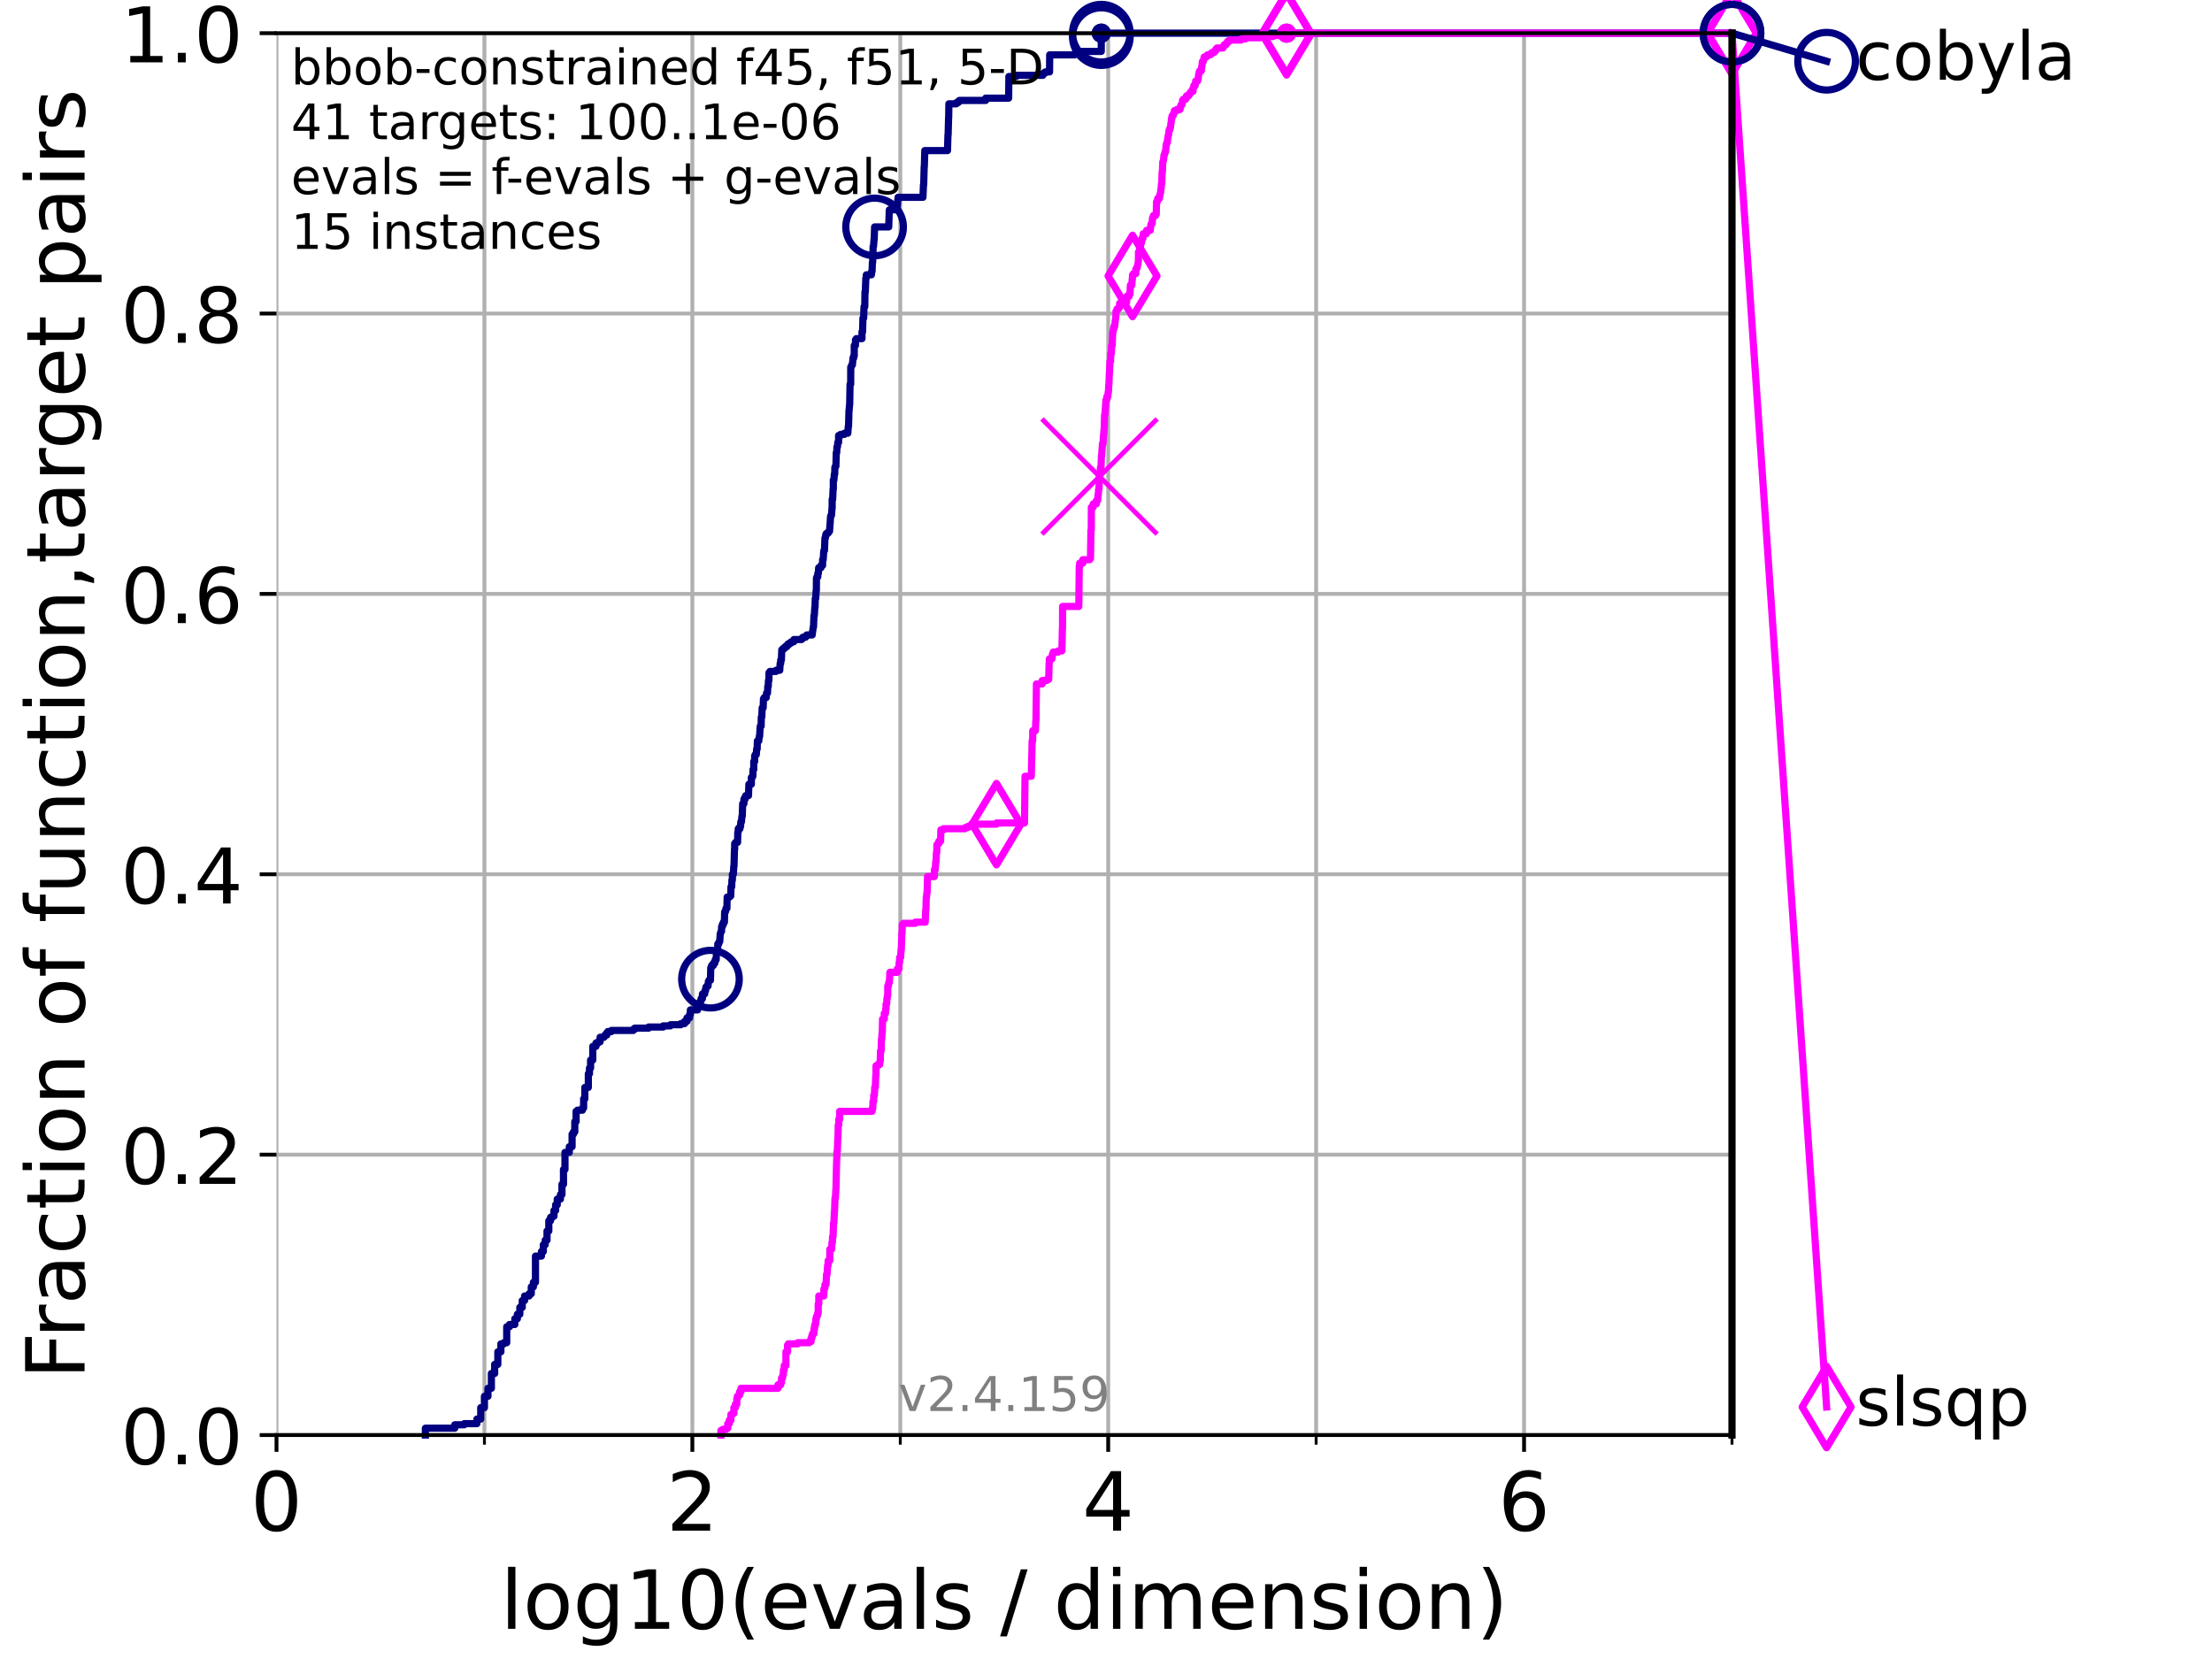 <?xml version="1.0" encoding="utf-8" standalone="no"?>
<!DOCTYPE svg PUBLIC "-//W3C//DTD SVG 1.1//EN"
  "http://www.w3.org/Graphics/SVG/1.1/DTD/svg11.dtd">
<!-- Created with matplotlib (https://matplotlib.org/) -->
<svg height="345.6pt" version="1.1" viewBox="0 0 460.8 345.6" width="460.8pt" xmlns="http://www.w3.org/2000/svg" xmlns:xlink="http://www.w3.org/1999/xlink">
 <defs>
  <style type="text/css">*{stroke-linecap:butt;stroke-linejoin:round;}</style>
 </defs>
 <g id="figure_1">
  <g id="patch_1">
   <path d="M 0 345.6 
L 460.8 345.6 
L 460.8 0 
L 0 0 
z
" style="fill:#ffffff;"/>
  </g>
  <g id="axes_1">
   <g id="patch_2">
    <path d="M 57.6 298.944 
L 360.806 298.944 
L 360.806 6.912 
L 57.6 6.912 
z
" style="fill:#ffffff;"/>
   </g>
   <g id="matplotlib.axis_1">
    <g id="xtick_1">
     <g id="line2d_1">
      <path clip-path="url(#p3b53dca5d8)" d="M 57.6 298.944 
L 57.6 6.912 
" style="fill:none;stroke:#b0b0b0;stroke-linecap:square;stroke-width:0.8;"/>
     </g>
     <g id="line2d_2">
      <defs>
       <path d="M 0 0 
L 0 3.5 
" id="m4f3b7cae52" style="stroke:#000000;stroke-width:0.8;"/>
      </defs>
      <g>
       <use style="stroke:#000000;stroke-width:0.8;" x="57.6" xlink:href="#m4f3b7cae52" y="298.944"/>
      </g>
     </g>
     <g id="text_1">
      <!-- 0 -->
      <g transform="translate(52.192 318.861)scale(0.17 -0.17)">
       <defs>
        <path d="M 31.781 66.406 
Q 24.172 66.406 20.328 58.906 
Q 16.5 51.422 16.5 36.375 
Q 16.5 21.391 20.328 13.891 
Q 24.172 6.391 31.781 6.391 
Q 39.453 6.391 43.281 13.891 
Q 47.125 21.391 47.125 36.375 
Q 47.125 51.422 43.281 58.906 
Q 39.453 66.406 31.781 66.406 
z
M 31.781 74.219 
Q 44.047 74.219 50.516 64.516 
Q 56.984 54.828 56.984 36.375 
Q 56.984 17.969 50.516 8.266 
Q 44.047 -1.422 31.781 -1.422 
Q 19.531 -1.422 13.062 8.266 
Q 6.594 17.969 6.594 36.375 
Q 6.594 54.828 13.062 64.516 
Q 19.531 74.219 31.781 74.219 
z
" id="DejaVuSans-48"/>
       </defs>
       <use xlink:href="#DejaVuSans-48"/>
      </g>
     </g>
    </g>
    <g id="xtick_2">
     <g id="line2d_3">
      <path clip-path="url(#p3b53dca5d8)" d="M 144.23 298.944 
L 144.23 6.912 
" style="fill:none;stroke:#b0b0b0;stroke-linecap:square;stroke-width:0.8;"/>
     </g>
     <g id="line2d_4">
      <g>
       <use style="stroke:#000000;stroke-width:0.8;" x="144.23" xlink:href="#m4f3b7cae52" y="298.944"/>
      </g>
     </g>
     <g id="text_2">
      <!-- 2 -->
      <g transform="translate(138.822 318.861)scale(0.17 -0.17)">
       <defs>
        <path d="M 19.188 8.297 
L 53.609 8.297 
L 53.609 0 
L 7.328 0 
L 7.328 8.297 
Q 12.938 14.109 22.625 23.891 
Q 32.328 33.688 34.812 36.531 
Q 39.547 41.844 41.422 45.531 
Q 43.312 49.219 43.312 52.781 
Q 43.312 58.594 39.234 62.25 
Q 35.156 65.922 28.609 65.922 
Q 23.969 65.922 18.812 64.312 
Q 13.672 62.703 7.812 59.422 
L 7.812 69.391 
Q 13.766 71.781 18.938 73 
Q 24.125 74.219 28.422 74.219 
Q 39.75 74.219 46.484 68.547 
Q 53.219 62.891 53.219 53.422 
Q 53.219 48.922 51.531 44.891 
Q 49.859 40.875 45.406 35.406 
Q 44.188 33.984 37.641 27.219 
Q 31.109 20.453 19.188 8.297 
z
" id="DejaVuSans-50"/>
       </defs>
       <use xlink:href="#DejaVuSans-50"/>
      </g>
     </g>
    </g>
    <g id="xtick_3">
     <g id="line2d_5">
      <path clip-path="url(#p3b53dca5d8)" d="M 230.861 298.944 
L 230.861 6.912 
" style="fill:none;stroke:#b0b0b0;stroke-linecap:square;stroke-width:0.8;"/>
     </g>
     <g id="line2d_6">
      <g>
       <use style="stroke:#000000;stroke-width:0.8;" x="230.861" xlink:href="#m4f3b7cae52" y="298.944"/>
      </g>
     </g>
     <g id="text_3">
      <!-- 4 -->
      <g transform="translate(225.453 318.861)scale(0.17 -0.17)">
       <defs>
        <path d="M 37.797 64.312 
L 12.891 25.391 
L 37.797 25.391 
z
M 35.203 72.906 
L 47.609 72.906 
L 47.609 25.391 
L 58.016 25.391 
L 58.016 17.188 
L 47.609 17.188 
L 47.609 0 
L 37.797 0 
L 37.797 17.188 
L 4.891 17.188 
L 4.891 26.703 
z
" id="DejaVuSans-52"/>
       </defs>
       <use xlink:href="#DejaVuSans-52"/>
      </g>
     </g>
    </g>
    <g id="xtick_4">
     <g id="line2d_7">
      <path clip-path="url(#p3b53dca5d8)" d="M 317.491 298.944 
L 317.491 6.912 
" style="fill:none;stroke:#b0b0b0;stroke-linecap:square;stroke-width:0.8;"/>
     </g>
     <g id="line2d_8">
      <g>
       <use style="stroke:#000000;stroke-width:0.8;" x="317.491" xlink:href="#m4f3b7cae52" y="298.944"/>
      </g>
     </g>
     <g id="text_4">
      <!-- 6 -->
      <g transform="translate(312.083 318.861)scale(0.17 -0.17)">
       <defs>
        <path d="M 33.016 40.375 
Q 26.375 40.375 22.484 35.828 
Q 18.609 31.297 18.609 23.391 
Q 18.609 15.531 22.484 10.953 
Q 26.375 6.391 33.016 6.391 
Q 39.656 6.391 43.531 10.953 
Q 47.406 15.531 47.406 23.391 
Q 47.406 31.297 43.531 35.828 
Q 39.656 40.375 33.016 40.375 
z
M 52.594 71.297 
L 52.594 62.312 
Q 48.875 64.062 45.094 64.984 
Q 41.312 65.922 37.594 65.922 
Q 27.828 65.922 22.672 59.328 
Q 17.531 52.734 16.797 39.406 
Q 19.672 43.656 24.016 45.922 
Q 28.375 48.188 33.594 48.188 
Q 44.578 48.188 50.953 41.516 
Q 57.328 34.859 57.328 23.391 
Q 57.328 12.156 50.688 5.359 
Q 44.047 -1.422 33.016 -1.422 
Q 20.359 -1.422 13.672 8.266 
Q 6.984 17.969 6.984 36.375 
Q 6.984 53.656 15.188 63.938 
Q 23.391 74.219 37.203 74.219 
Q 40.922 74.219 44.703 73.484 
Q 48.484 72.75 52.594 71.297 
z
" id="DejaVuSans-54"/>
       </defs>
       <use xlink:href="#DejaVuSans-54"/>
      </g>
     </g>
    </g>
    <g id="xtick_5">
     <g id="line2d_9">
      <path clip-path="url(#p3b53dca5d8)" d="M 100.915 298.944 
L 100.915 6.912 
" style="fill:none;stroke:#b0b0b0;stroke-linecap:square;stroke-width:0.8;"/>
     </g>
     <g id="line2d_10">
      <defs>
       <path d="M 0 0 
L 0 2 
" id="mf4f24bf5cb" style="stroke:#000000;stroke-width:0.6;"/>
      </defs>
      <g>
       <use style="stroke:#000000;stroke-width:0.6;" x="100.915" xlink:href="#mf4f24bf5cb" y="298.944"/>
      </g>
     </g>
    </g>
    <g id="xtick_6">
     <g id="line2d_11">
      <path clip-path="url(#p3b53dca5d8)" d="M 187.546 298.944 
L 187.546 6.912 
" style="fill:none;stroke:#b0b0b0;stroke-linecap:square;stroke-width:0.8;"/>
     </g>
     <g id="line2d_12">
      <g>
       <use style="stroke:#000000;stroke-width:0.6;" x="187.546" xlink:href="#mf4f24bf5cb" y="298.944"/>
      </g>
     </g>
    </g>
    <g id="xtick_7">
     <g id="line2d_13">
      <path clip-path="url(#p3b53dca5d8)" d="M 274.176 298.944 
L 274.176 6.912 
" style="fill:none;stroke:#b0b0b0;stroke-linecap:square;stroke-width:0.8;"/>
     </g>
     <g id="line2d_14">
      <g>
       <use style="stroke:#000000;stroke-width:0.6;" x="274.176" xlink:href="#mf4f24bf5cb" y="298.944"/>
      </g>
     </g>
    </g>
    <g id="xtick_8">
     <g id="line2d_15">
      <path clip-path="url(#p3b53dca5d8)" d="M 360.806 298.944 
L 360.806 6.912 
" style="fill:none;stroke:#b0b0b0;stroke-linecap:square;stroke-width:0.8;"/>
     </g>
     <g id="line2d_16">
      <g>
       <use style="stroke:#000000;stroke-width:0.6;" x="360.806" xlink:href="#mf4f24bf5cb" y="298.944"/>
      </g>
     </g>
    </g>
    <g id="text_5">
     <!-- log10(evals / dimension) -->
     <g transform="translate(104.239 339.314)scale(0.17 -0.17)">
      <defs>
       <path d="M 9.422 75.984 
L 18.406 75.984 
L 18.406 0 
L 9.422 0 
z
" id="DejaVuSans-108"/>
       <path d="M 30.609 48.391 
Q 23.391 48.391 19.188 42.75 
Q 14.984 37.109 14.984 27.297 
Q 14.984 17.484 19.156 11.844 
Q 23.344 6.203 30.609 6.203 
Q 37.797 6.203 41.984 11.859 
Q 46.188 17.531 46.188 27.297 
Q 46.188 37.016 41.984 42.703 
Q 37.797 48.391 30.609 48.391 
z
M 30.609 56 
Q 42.328 56 49.016 48.375 
Q 55.719 40.766 55.719 27.297 
Q 55.719 13.875 49.016 6.219 
Q 42.328 -1.422 30.609 -1.422 
Q 18.844 -1.422 12.172 6.219 
Q 5.516 13.875 5.516 27.297 
Q 5.516 40.766 12.172 48.375 
Q 18.844 56 30.609 56 
z
" id="DejaVuSans-111"/>
       <path d="M 45.406 27.984 
Q 45.406 37.75 41.375 43.109 
Q 37.359 48.484 30.078 48.484 
Q 22.859 48.484 18.828 43.109 
Q 14.797 37.75 14.797 27.984 
Q 14.797 18.266 18.828 12.891 
Q 22.859 7.516 30.078 7.516 
Q 37.359 7.516 41.375 12.891 
Q 45.406 18.266 45.406 27.984 
z
M 54.391 6.781 
Q 54.391 -7.172 48.188 -13.984 
Q 42 -20.797 29.203 -20.797 
Q 24.469 -20.797 20.266 -20.094 
Q 16.062 -19.391 12.109 -17.922 
L 12.109 -9.188 
Q 16.062 -11.328 19.922 -12.344 
Q 23.781 -13.375 27.781 -13.375 
Q 36.625 -13.375 41.016 -8.766 
Q 45.406 -4.156 45.406 5.172 
L 45.406 9.625 
Q 42.625 4.781 38.281 2.391 
Q 33.938 0 27.875 0 
Q 17.828 0 11.672 7.656 
Q 5.516 15.328 5.516 27.984 
Q 5.516 40.672 11.672 48.328 
Q 17.828 56 27.875 56 
Q 33.938 56 38.281 53.609 
Q 42.625 51.219 45.406 46.391 
L 45.406 54.688 
L 54.391 54.688 
z
" id="DejaVuSans-103"/>
       <path d="M 12.406 8.297 
L 28.516 8.297 
L 28.516 63.922 
L 10.984 60.406 
L 10.984 69.391 
L 28.422 72.906 
L 38.281 72.906 
L 38.281 8.297 
L 54.391 8.297 
L 54.391 0 
L 12.406 0 
z
" id="DejaVuSans-49"/>
       <path d="M 31 75.875 
Q 24.469 64.656 21.281 53.656 
Q 18.109 42.672 18.109 31.391 
Q 18.109 20.125 21.312 9.062 
Q 24.516 -2 31 -13.188 
L 23.188 -13.188 
Q 15.875 -1.703 12.234 9.375 
Q 8.594 20.453 8.594 31.391 
Q 8.594 42.281 12.203 53.312 
Q 15.828 64.359 23.188 75.875 
z
" id="DejaVuSans-40"/>
       <path d="M 56.203 29.594 
L 56.203 25.203 
L 14.891 25.203 
Q 15.484 15.922 20.484 11.062 
Q 25.484 6.203 34.422 6.203 
Q 39.594 6.203 44.453 7.469 
Q 49.312 8.734 54.109 11.281 
L 54.109 2.781 
Q 49.266 0.734 44.188 -0.344 
Q 39.109 -1.422 33.891 -1.422 
Q 20.797 -1.422 13.156 6.188 
Q 5.516 13.812 5.516 26.812 
Q 5.516 40.234 12.766 48.109 
Q 20.016 56 32.328 56 
Q 43.359 56 49.781 48.891 
Q 56.203 41.797 56.203 29.594 
z
M 47.219 32.234 
Q 47.125 39.594 43.094 43.984 
Q 39.062 48.391 32.422 48.391 
Q 24.906 48.391 20.391 44.141 
Q 15.875 39.891 15.188 32.172 
z
" id="DejaVuSans-101"/>
       <path d="M 2.984 54.688 
L 12.5 54.688 
L 29.594 8.797 
L 46.688 54.688 
L 56.203 54.688 
L 35.688 0 
L 23.484 0 
z
" id="DejaVuSans-118"/>
       <path d="M 34.281 27.484 
Q 23.391 27.484 19.188 25 
Q 14.984 22.516 14.984 16.5 
Q 14.984 11.719 18.141 8.906 
Q 21.297 6.109 26.703 6.109 
Q 34.188 6.109 38.703 11.406 
Q 43.219 16.703 43.219 25.484 
L 43.219 27.484 
z
M 52.203 31.203 
L 52.203 0 
L 43.219 0 
L 43.219 8.297 
Q 40.141 3.328 35.547 0.953 
Q 30.953 -1.422 24.312 -1.422 
Q 15.922 -1.422 10.953 3.297 
Q 6 8.016 6 15.922 
Q 6 25.141 12.172 29.828 
Q 18.359 34.516 30.609 34.516 
L 43.219 34.516 
L 43.219 35.406 
Q 43.219 41.609 39.141 45 
Q 35.062 48.391 27.688 48.391 
Q 23 48.391 18.547 47.266 
Q 14.109 46.141 10.016 43.891 
L 10.016 52.203 
Q 14.938 54.109 19.578 55.047 
Q 24.219 56 28.609 56 
Q 40.484 56 46.344 49.844 
Q 52.203 43.703 52.203 31.203 
z
" id="DejaVuSans-97"/>
       <path d="M 44.281 53.078 
L 44.281 44.578 
Q 40.484 46.531 36.375 47.5 
Q 32.281 48.484 27.875 48.484 
Q 21.188 48.484 17.844 46.438 
Q 14.5 44.391 14.5 40.281 
Q 14.5 37.156 16.891 35.375 
Q 19.281 33.594 26.516 31.984 
L 29.594 31.297 
Q 39.156 29.25 43.188 25.516 
Q 47.219 21.781 47.219 15.094 
Q 47.219 7.469 41.188 3.016 
Q 35.156 -1.422 24.609 -1.422 
Q 20.219 -1.422 15.453 -0.562 
Q 10.688 0.297 5.422 2 
L 5.422 11.281 
Q 10.406 8.688 15.234 7.391 
Q 20.062 6.109 24.812 6.109 
Q 31.156 6.109 34.562 8.281 
Q 37.984 10.453 37.984 14.406 
Q 37.984 18.062 35.516 20.016 
Q 33.062 21.969 24.703 23.781 
L 21.578 24.516 
Q 13.234 26.266 9.516 29.906 
Q 5.812 33.547 5.812 39.891 
Q 5.812 47.609 11.281 51.797 
Q 16.75 56 26.812 56 
Q 31.781 56 36.172 55.266 
Q 40.578 54.547 44.281 53.078 
z
" id="DejaVuSans-115"/>
       <path id="DejaVuSans-32"/>
       <path d="M 25.391 72.906 
L 33.688 72.906 
L 8.297 -9.281 
L 0 -9.281 
z
" id="DejaVuSans-47"/>
       <path d="M 45.406 46.391 
L 45.406 75.984 
L 54.391 75.984 
L 54.391 0 
L 45.406 0 
L 45.406 8.203 
Q 42.578 3.328 38.25 0.953 
Q 33.938 -1.422 27.875 -1.422 
Q 17.969 -1.422 11.734 6.484 
Q 5.516 14.406 5.516 27.297 
Q 5.516 40.188 11.734 48.094 
Q 17.969 56 27.875 56 
Q 33.938 56 38.25 53.625 
Q 42.578 51.266 45.406 46.391 
z
M 14.797 27.297 
Q 14.797 17.391 18.875 11.75 
Q 22.953 6.109 30.078 6.109 
Q 37.203 6.109 41.297 11.75 
Q 45.406 17.391 45.406 27.297 
Q 45.406 37.203 41.297 42.844 
Q 37.203 48.484 30.078 48.484 
Q 22.953 48.484 18.875 42.844 
Q 14.797 37.203 14.797 27.297 
z
" id="DejaVuSans-100"/>
       <path d="M 9.422 54.688 
L 18.406 54.688 
L 18.406 0 
L 9.422 0 
z
M 9.422 75.984 
L 18.406 75.984 
L 18.406 64.594 
L 9.422 64.594 
z
" id="DejaVuSans-105"/>
       <path d="M 52 44.188 
Q 55.375 50.25 60.062 53.125 
Q 64.75 56 71.094 56 
Q 79.641 56 84.281 50.016 
Q 88.922 44.047 88.922 33.016 
L 88.922 0 
L 79.891 0 
L 79.891 32.719 
Q 79.891 40.578 77.094 44.375 
Q 74.312 48.188 68.609 48.188 
Q 61.625 48.188 57.562 43.547 
Q 53.516 38.922 53.516 30.906 
L 53.516 0 
L 44.484 0 
L 44.484 32.719 
Q 44.484 40.625 41.703 44.406 
Q 38.922 48.188 33.109 48.188 
Q 26.219 48.188 22.156 43.531 
Q 18.109 38.875 18.109 30.906 
L 18.109 0 
L 9.078 0 
L 9.078 54.688 
L 18.109 54.688 
L 18.109 46.188 
Q 21.188 51.219 25.484 53.609 
Q 29.781 56 35.688 56 
Q 41.656 56 45.828 52.969 
Q 50 49.953 52 44.188 
z
" id="DejaVuSans-109"/>
       <path d="M 54.891 33.016 
L 54.891 0 
L 45.906 0 
L 45.906 32.719 
Q 45.906 40.484 42.875 44.328 
Q 39.844 48.188 33.797 48.188 
Q 26.516 48.188 22.312 43.547 
Q 18.109 38.922 18.109 30.906 
L 18.109 0 
L 9.078 0 
L 9.078 54.688 
L 18.109 54.688 
L 18.109 46.188 
Q 21.344 51.125 25.703 53.562 
Q 30.078 56 35.797 56 
Q 45.219 56 50.047 50.172 
Q 54.891 44.344 54.891 33.016 
z
" id="DejaVuSans-110"/>
       <path d="M 8.016 75.875 
L 15.828 75.875 
Q 23.141 64.359 26.781 53.312 
Q 30.422 42.281 30.422 31.391 
Q 30.422 20.453 26.781 9.375 
Q 23.141 -1.703 15.828 -13.188 
L 8.016 -13.188 
Q 14.5 -2 17.703 9.062 
Q 20.906 20.125 20.906 31.391 
Q 20.906 42.672 17.703 53.656 
Q 14.5 64.656 8.016 75.875 
z
" id="DejaVuSans-41"/>
      </defs>
      <use xlink:href="#DejaVuSans-108"/>
      <use x="27.783" xlink:href="#DejaVuSans-111"/>
      <use x="88.965" xlink:href="#DejaVuSans-103"/>
      <use x="152.441" xlink:href="#DejaVuSans-49"/>
      <use x="216.064" xlink:href="#DejaVuSans-48"/>
      <use x="279.688" xlink:href="#DejaVuSans-40"/>
      <use x="318.701" xlink:href="#DejaVuSans-101"/>
      <use x="380.225" xlink:href="#DejaVuSans-118"/>
      <use x="439.404" xlink:href="#DejaVuSans-97"/>
      <use x="500.684" xlink:href="#DejaVuSans-108"/>
      <use x="528.467" xlink:href="#DejaVuSans-115"/>
      <use x="580.566" xlink:href="#DejaVuSans-32"/>
      <use x="612.354" xlink:href="#DejaVuSans-47"/>
      <use x="646.045" xlink:href="#DejaVuSans-32"/>
      <use x="677.832" xlink:href="#DejaVuSans-100"/>
      <use x="741.309" xlink:href="#DejaVuSans-105"/>
      <use x="769.092" xlink:href="#DejaVuSans-109"/>
      <use x="866.504" xlink:href="#DejaVuSans-101"/>
      <use x="928.027" xlink:href="#DejaVuSans-110"/>
      <use x="991.406" xlink:href="#DejaVuSans-115"/>
      <use x="1043.506" xlink:href="#DejaVuSans-105"/>
      <use x="1071.289" xlink:href="#DejaVuSans-111"/>
      <use x="1132.471" xlink:href="#DejaVuSans-110"/>
      <use x="1195.85" xlink:href="#DejaVuSans-41"/>
     </g>
    </g>
   </g>
   <g id="matplotlib.axis_2">
    <g id="ytick_1">
     <g id="line2d_17">
      <path clip-path="url(#p3b53dca5d8)" d="M 57.6 298.944 
L 360.806 298.944 
" style="fill:none;stroke:#b0b0b0;stroke-linecap:square;stroke-width:0.8;"/>
     </g>
     <g id="line2d_18">
      <defs>
       <path d="M 0 0 
L -3.5 0 
" id="m41c0cc3751" style="stroke:#000000;stroke-width:0.8;"/>
      </defs>
      <g>
       <use style="stroke:#000000;stroke-width:0.8;" x="57.6" xlink:href="#m41c0cc3751" y="298.944"/>
      </g>
     </g>
     <g id="text_6">
      <!-- 0.0 -->
      <g transform="translate(25.155 305.023)scale(0.16 -0.16)">
       <defs>
        <path d="M 10.688 12.406 
L 21 12.406 
L 21 0 
L 10.688 0 
z
" id="DejaVuSans-46"/>
       </defs>
       <use xlink:href="#DejaVuSans-48"/>
       <use x="63.623" xlink:href="#DejaVuSans-46"/>
       <use x="95.41" xlink:href="#DejaVuSans-48"/>
      </g>
     </g>
    </g>
    <g id="ytick_2">
     <g id="line2d_19">
      <path clip-path="url(#p3b53dca5d8)" d="M 57.6 240.538 
L 360.806 240.538 
" style="fill:none;stroke:#b0b0b0;stroke-linecap:square;stroke-width:0.8;"/>
     </g>
     <g id="line2d_20">
      <g>
       <use style="stroke:#000000;stroke-width:0.8;" x="57.6" xlink:href="#m41c0cc3751" y="240.538"/>
      </g>
     </g>
     <g id="text_7">
      <!-- 0.2 -->
      <g transform="translate(25.155 246.616)scale(0.16 -0.16)">
       <use xlink:href="#DejaVuSans-48"/>
       <use x="63.623" xlink:href="#DejaVuSans-46"/>
       <use x="95.41" xlink:href="#DejaVuSans-50"/>
      </g>
     </g>
    </g>
    <g id="ytick_3">
     <g id="line2d_21">
      <path clip-path="url(#p3b53dca5d8)" d="M 57.6 182.131 
L 360.806 182.131 
" style="fill:none;stroke:#b0b0b0;stroke-linecap:square;stroke-width:0.8;"/>
     </g>
     <g id="line2d_22">
      <g>
       <use style="stroke:#000000;stroke-width:0.8;" x="57.6" xlink:href="#m41c0cc3751" y="182.131"/>
      </g>
     </g>
     <g id="text_8">
      <!-- 0.4 -->
      <g transform="translate(25.155 188.21)scale(0.16 -0.16)">
       <use xlink:href="#DejaVuSans-48"/>
       <use x="63.623" xlink:href="#DejaVuSans-46"/>
       <use x="95.41" xlink:href="#DejaVuSans-52"/>
      </g>
     </g>
    </g>
    <g id="ytick_4">
     <g id="line2d_23">
      <path clip-path="url(#p3b53dca5d8)" d="M 57.6 123.725 
L 360.806 123.725 
" style="fill:none;stroke:#b0b0b0;stroke-linecap:square;stroke-width:0.8;"/>
     </g>
     <g id="line2d_24">
      <g>
       <use style="stroke:#000000;stroke-width:0.8;" x="57.6" xlink:href="#m41c0cc3751" y="123.725"/>
      </g>
     </g>
     <g id="text_9">
      <!-- 0.6 -->
      <g transform="translate(25.155 129.804)scale(0.16 -0.16)">
       <use xlink:href="#DejaVuSans-48"/>
       <use x="63.623" xlink:href="#DejaVuSans-46"/>
       <use x="95.41" xlink:href="#DejaVuSans-54"/>
      </g>
     </g>
    </g>
    <g id="ytick_5">
     <g id="line2d_25">
      <path clip-path="url(#p3b53dca5d8)" d="M 57.6 65.318 
L 360.806 65.318 
" style="fill:none;stroke:#b0b0b0;stroke-linecap:square;stroke-width:0.8;"/>
     </g>
     <g id="line2d_26">
      <g>
       <use style="stroke:#000000;stroke-width:0.8;" x="57.6" xlink:href="#m41c0cc3751" y="65.318"/>
      </g>
     </g>
     <g id="text_10">
      <!-- 0.8 -->
      <g transform="translate(25.155 71.397)scale(0.16 -0.16)">
       <defs>
        <path d="M 31.781 34.625 
Q 24.75 34.625 20.719 30.859 
Q 16.703 27.094 16.703 20.516 
Q 16.703 13.922 20.719 10.156 
Q 24.75 6.391 31.781 6.391 
Q 38.812 6.391 42.859 10.172 
Q 46.922 13.969 46.922 20.516 
Q 46.922 27.094 42.891 30.859 
Q 38.875 34.625 31.781 34.625 
z
M 21.922 38.812 
Q 15.578 40.375 12.031 44.719 
Q 8.5 49.078 8.5 55.328 
Q 8.5 64.062 14.719 69.141 
Q 20.953 74.219 31.781 74.219 
Q 42.672 74.219 48.875 69.141 
Q 55.078 64.062 55.078 55.328 
Q 55.078 49.078 51.531 44.719 
Q 48 40.375 41.703 38.812 
Q 48.828 37.156 52.797 32.312 
Q 56.781 27.484 56.781 20.516 
Q 56.781 9.906 50.312 4.234 
Q 43.844 -1.422 31.781 -1.422 
Q 19.734 -1.422 13.25 4.234 
Q 6.781 9.906 6.781 20.516 
Q 6.781 27.484 10.781 32.312 
Q 14.797 37.156 21.922 38.812 
z
M 18.312 54.391 
Q 18.312 48.734 21.844 45.562 
Q 25.391 42.391 31.781 42.391 
Q 38.141 42.391 41.719 45.562 
Q 45.312 48.734 45.312 54.391 
Q 45.312 60.062 41.719 63.234 
Q 38.141 66.406 31.781 66.406 
Q 25.391 66.406 21.844 63.234 
Q 18.312 60.062 18.312 54.391 
z
" id="DejaVuSans-56"/>
       </defs>
       <use xlink:href="#DejaVuSans-48"/>
       <use x="63.623" xlink:href="#DejaVuSans-46"/>
       <use x="95.41" xlink:href="#DejaVuSans-56"/>
      </g>
     </g>
    </g>
    <g id="ytick_6">
     <g id="line2d_27">
      <path clip-path="url(#p3b53dca5d8)" d="M 57.6 6.912 
L 360.806 6.912 
" style="fill:none;stroke:#b0b0b0;stroke-linecap:square;stroke-width:0.8;"/>
     </g>
     <g id="line2d_28">
      <g>
       <use style="stroke:#000000;stroke-width:0.8;" x="57.6" xlink:href="#m41c0cc3751" y="6.912"/>
      </g>
     </g>
     <g id="text_11">
      <!-- 1.0 -->
      <g transform="translate(25.155 12.991)scale(0.16 -0.16)">
       <use xlink:href="#DejaVuSans-49"/>
       <use x="63.623" xlink:href="#DejaVuSans-46"/>
       <use x="95.41" xlink:href="#DejaVuSans-48"/>
      </g>
     </g>
    </g>
    <g id="text_12">
     <!-- Fraction of function,target pairs -->
     <g transform="translate(17.62 287.313)rotate(-90)scale(0.17 -0.17)">
      <defs>
       <path d="M 9.812 72.906 
L 51.703 72.906 
L 51.703 64.594 
L 19.672 64.594 
L 19.672 43.109 
L 48.578 43.109 
L 48.578 34.812 
L 19.672 34.812 
L 19.672 0 
L 9.812 0 
z
" id="DejaVuSans-70"/>
       <path d="M 41.109 46.297 
Q 39.594 47.172 37.812 47.578 
Q 36.031 48 33.891 48 
Q 26.266 48 22.188 43.047 
Q 18.109 38.094 18.109 28.812 
L 18.109 0 
L 9.078 0 
L 9.078 54.688 
L 18.109 54.688 
L 18.109 46.188 
Q 20.953 51.172 25.484 53.578 
Q 30.031 56 36.531 56 
Q 37.453 56 38.578 55.875 
Q 39.703 55.766 41.062 55.516 
z
" id="DejaVuSans-114"/>
       <path d="M 48.781 52.594 
L 48.781 44.188 
Q 44.969 46.297 41.141 47.344 
Q 37.312 48.391 33.406 48.391 
Q 24.656 48.391 19.812 42.844 
Q 14.984 37.312 14.984 27.297 
Q 14.984 17.281 19.812 11.734 
Q 24.656 6.203 33.406 6.203 
Q 37.312 6.203 41.141 7.25 
Q 44.969 8.297 48.781 10.406 
L 48.781 2.094 
Q 45.016 0.344 40.984 -0.531 
Q 36.969 -1.422 32.422 -1.422 
Q 20.062 -1.422 12.781 6.344 
Q 5.516 14.109 5.516 27.297 
Q 5.516 40.672 12.859 48.328 
Q 20.219 56 33.016 56 
Q 37.156 56 41.109 55.141 
Q 45.062 54.297 48.781 52.594 
z
" id="DejaVuSans-99"/>
       <path d="M 18.312 70.219 
L 18.312 54.688 
L 36.812 54.688 
L 36.812 47.703 
L 18.312 47.703 
L 18.312 18.016 
Q 18.312 11.328 20.141 9.422 
Q 21.969 7.516 27.594 7.516 
L 36.812 7.516 
L 36.812 0 
L 27.594 0 
Q 17.188 0 13.234 3.875 
Q 9.281 7.766 9.281 18.016 
L 9.281 47.703 
L 2.688 47.703 
L 2.688 54.688 
L 9.281 54.688 
L 9.281 70.219 
z
" id="DejaVuSans-116"/>
       <path d="M 37.109 75.984 
L 37.109 68.5 
L 28.516 68.5 
Q 23.688 68.5 21.797 66.547 
Q 19.922 64.594 19.922 59.516 
L 19.922 54.688 
L 34.719 54.688 
L 34.719 47.703 
L 19.922 47.703 
L 19.922 0 
L 10.891 0 
L 10.891 47.703 
L 2.297 47.703 
L 2.297 54.688 
L 10.891 54.688 
L 10.891 58.5 
Q 10.891 67.625 15.141 71.797 
Q 19.391 75.984 28.609 75.984 
z
" id="DejaVuSans-102"/>
       <path d="M 8.5 21.578 
L 8.5 54.688 
L 17.484 54.688 
L 17.484 21.922 
Q 17.484 14.156 20.5 10.266 
Q 23.531 6.391 29.594 6.391 
Q 36.859 6.391 41.078 11.031 
Q 45.312 15.672 45.312 23.688 
L 45.312 54.688 
L 54.297 54.688 
L 54.297 0 
L 45.312 0 
L 45.312 8.406 
Q 42.047 3.422 37.719 1 
Q 33.406 -1.422 27.688 -1.422 
Q 18.266 -1.422 13.375 4.438 
Q 8.5 10.297 8.5 21.578 
z
M 31.109 56 
z
" id="DejaVuSans-117"/>
       <path d="M 11.719 12.406 
L 22.016 12.406 
L 22.016 4 
L 14.016 -11.625 
L 7.719 -11.625 
L 11.719 4 
z
" id="DejaVuSans-44"/>
       <path d="M 18.109 8.203 
L 18.109 -20.797 
L 9.078 -20.797 
L 9.078 54.688 
L 18.109 54.688 
L 18.109 46.391 
Q 20.953 51.266 25.266 53.625 
Q 29.594 56 35.594 56 
Q 45.562 56 51.781 48.094 
Q 58.016 40.188 58.016 27.297 
Q 58.016 14.406 51.781 6.484 
Q 45.562 -1.422 35.594 -1.422 
Q 29.594 -1.422 25.266 0.953 
Q 20.953 3.328 18.109 8.203 
z
M 48.688 27.297 
Q 48.688 37.203 44.609 42.844 
Q 40.531 48.484 33.406 48.484 
Q 26.266 48.484 22.188 42.844 
Q 18.109 37.203 18.109 27.297 
Q 18.109 17.391 22.188 11.75 
Q 26.266 6.109 33.406 6.109 
Q 40.531 6.109 44.609 11.75 
Q 48.688 17.391 48.688 27.297 
z
" id="DejaVuSans-112"/>
      </defs>
      <use xlink:href="#DejaVuSans-70"/>
      <use x="50.27" xlink:href="#DejaVuSans-114"/>
      <use x="91.383" xlink:href="#DejaVuSans-97"/>
      <use x="152.662" xlink:href="#DejaVuSans-99"/>
      <use x="207.643" xlink:href="#DejaVuSans-116"/>
      <use x="246.852" xlink:href="#DejaVuSans-105"/>
      <use x="274.635" xlink:href="#DejaVuSans-111"/>
      <use x="335.816" xlink:href="#DejaVuSans-110"/>
      <use x="399.195" xlink:href="#DejaVuSans-32"/>
      <use x="430.982" xlink:href="#DejaVuSans-111"/>
      <use x="492.164" xlink:href="#DejaVuSans-102"/>
      <use x="527.369" xlink:href="#DejaVuSans-32"/>
      <use x="559.156" xlink:href="#DejaVuSans-102"/>
      <use x="594.361" xlink:href="#DejaVuSans-117"/>
      <use x="657.74" xlink:href="#DejaVuSans-110"/>
      <use x="721.119" xlink:href="#DejaVuSans-99"/>
      <use x="776.1" xlink:href="#DejaVuSans-116"/>
      <use x="815.309" xlink:href="#DejaVuSans-105"/>
      <use x="843.092" xlink:href="#DejaVuSans-111"/>
      <use x="904.273" xlink:href="#DejaVuSans-110"/>
      <use x="967.652" xlink:href="#DejaVuSans-44"/>
      <use x="999.439" xlink:href="#DejaVuSans-116"/>
      <use x="1038.648" xlink:href="#DejaVuSans-97"/>
      <use x="1099.928" xlink:href="#DejaVuSans-114"/>
      <use x="1139.291" xlink:href="#DejaVuSans-103"/>
      <use x="1202.768" xlink:href="#DejaVuSans-101"/>
      <use x="1264.291" xlink:href="#DejaVuSans-116"/>
      <use x="1303.5" xlink:href="#DejaVuSans-32"/>
      <use x="1335.287" xlink:href="#DejaVuSans-112"/>
      <use x="1398.764" xlink:href="#DejaVuSans-97"/>
      <use x="1460.043" xlink:href="#DejaVuSans-105"/>
      <use x="1487.826" xlink:href="#DejaVuSans-114"/>
      <use x="1528.939" xlink:href="#DejaVuSans-115"/>
     </g>
    </g>
   </g>
   <g id="line2d_29">
    <defs>
     <path d="M 0 1.5 
C 0.398 1.5 0.779 1.342 1.061 1.061 
C 1.342 0.779 1.5 0.398 1.5 0 
C 1.5 -0.398 1.342 -0.779 1.061 -1.061 
C 0.779 -1.342 0.398 -1.5 0 -1.5 
C -0.398 -1.5 -0.779 -1.342 -1.061 -1.061 
C -1.342 -0.779 -1.5 -0.398 -1.5 0 
C -1.5 0.398 -1.342 0.779 -1.061 1.061 
C -0.779 1.342 -0.398 1.5 0 1.5 
z
" id="md31e5d5aee" style="stroke:#000080;"/>
    </defs>
    <g>
     <use style="fill:#000080;stroke:#000080;" x="229.426" xlink:href="#md31e5d5aee" y="6.912"/>
     <use style="fill:#000080;stroke:#000080;" x="229.426" xlink:href="#md31e5d5aee" y="6.912"/>
    </g>
   </g>
   <g id="line2d_30">
    <path d="M 88.614 298.944 
L 88.614 297.519 
L 94.736 297.519 
L 94.736 296.807 
L 96.718 296.807 
L 96.718 296.57 
L 99.347 296.57 
L 99.347 295.62 
L 100.147 295.62 
L 100.147 293.246 
L 100.915 293.246 
L 100.915 290.872 
L 101.653 290.872 
L 101.653 289.21 
L 102.363 289.21 
L 102.363 286.123 
L 103.047 286.123 
L 103.047 284.224 
L 103.707 284.224 
L 103.707 281.612 
L 104.345 281.612 
L 104.345 279.95 
L 104.962 279.95 
L 104.962 279.713 
L 105.559 279.713 
L 105.559 276.389 
L 106.138 276.389 
L 106.138 275.914 
L 107.245 275.914 
L 107.245 274.727 
L 107.775 274.727 
L 107.775 273.777 
L 108.29 273.777 
L 108.29 272.352 
L 108.792 272.352 
L 108.792 270.928 
L 109.28 270.928 
L 109.28 269.978 
L 110.221 269.978 
L 110.221 269.503 
L 110.675 269.503 
L 110.675 268.079 
L 111.117 268.079 
L 111.117 267.129 
L 111.55 267.129 
L 111.55 261.668 
L 112.79 261.668 
L 112.79 260.719 
L 113.186 260.719 
L 113.186 259.294 
L 113.574 259.294 
L 113.574 258.344 
L 113.954 258.344 
L 113.954 256.445 
L 114.327 256.445 
L 114.327 254.308 
L 114.692 254.308 
L 114.692 253.596 
L 115.051 253.596 
L 115.051 253.359 
L 115.402 253.359 
L 115.402 252.171 
L 115.747 252.171 
L 115.747 250.984 
L 116.086 250.984 
L 116.086 249.797 
L 116.746 249.797 
L 116.746 248.847 
L 117.068 248.847 
L 117.068 246.711 
L 117.384 246.711 
L 117.384 243.624 
L 117.695 243.624 
L 117.695 240.063 
L 118.598 240.063 
L 118.598 238.876 
L 119.177 238.876 
L 119.177 236.264 
L 119.46 236.264 
L 119.46 235.789 
L 119.739 235.789 
L 119.739 233.652 
L 120.013 233.652 
L 120.013 231.515 
L 120.284 231.515 
L 120.284 231.278 
L 121.329 231.278 
L 121.329 230.803 
L 121.582 230.803 
L 121.582 228.904 
L 121.831 228.904 
L 121.831 226.53 
L 122.559 226.53 
L 122.559 223.68 
L 122.796 223.68 
L 122.796 222.493 
L 123.03 222.493 
L 123.03 220.831 
L 123.488 220.831 
L 123.488 217.982 
L 124.156 217.982 
L 124.156 217.27 
L 124.589 217.27 
L 124.589 217.033 
L 125.012 217.033 
L 125.012 216.083 
L 125.83 216.083 
L 125.83 215.845 
L 126.029 215.845 
L 126.029 215.608 
L 126.421 215.608 
L 126.421 215.133 
L 126.614 215.133 
L 126.614 214.896 
L 127.366 214.896 
L 127.366 214.658 
L 131.929 214.658 
L 131.929 214.421 
L 132.216 214.421 
L 132.216 214.183 
L 135.116 214.183 
L 135.116 213.946 
L 138.155 213.946 
L 138.155 213.709 
L 139.653 213.709 
L 139.653 213.471 
L 141.826 213.471 
L 141.826 213.234 
L 142.621 213.234 
L 142.621 212.759 
L 143.106 212.759 
L 143.106 212.047 
L 143.657 212.047 
L 143.657 211.334 
L 143.812 211.334 
L 143.812 210.385 
L 145.327 210.385 
L 145.362 209.672 
L 145.573 209.672 
L 145.573 209.435 
L 145.713 209.435 
L 145.782 208.723 
L 145.92 208.723 
L 145.92 208.485 
L 146.058 208.485 
L 146.058 208.01 
L 146.329 208.01 
L 146.329 207.061 
L 146.794 207.061 
L 146.86 206.348 
L 146.99 206.348 
L 147.055 205.636 
L 147.248 205.636 
L 147.248 205.399 
L 147.503 205.399 
L 147.566 204.449 
L 147.691 204.449 
L 147.691 204.212 
L 148.002 204.212 
L 148.063 201.6 
L 148.186 201.6 
L 148.247 201.125 
L 148.608 201.125 
L 148.608 200.65 
L 148.904 200.65 
L 148.991 199.938 
L 149.195 199.938 
L 149.253 198.276 
L 149.31 198.276 
L 149.31 198.039 
L 149.482 198.039 
L 149.538 196.614 
L 149.736 196.614 
L 149.82 196.139 
L 149.931 196.139 
L 150.042 194.477 
L 150.097 194.477 
L 150.207 194.002 
L 150.317 194.002 
L 150.317 193.053 
L 150.479 193.053 
L 150.479 192.578 
L 150.694 192.578 
L 150.694 192.103 
L 150.906 192.103 
L 150.959 189.966 
L 151.116 189.966 
L 151.22 189.254 
L 151.427 189.254 
L 151.478 186.88 
L 151.983 186.88 
L 151.983 186.642 
L 152.23 186.642 
L 152.279 184.743 
L 152.426 184.743 
L 152.475 183.318 
L 152.571 183.318 
L 152.571 182.131 
L 152.764 182.131 
L 152.859 180.469 
L 152.907 180.469 
L 153.001 176.908 
L 153.048 176.908 
L 153.048 175.721 
L 153.236 175.721 
L 153.236 175.483 
L 153.651 175.483 
L 153.696 173.346 
L 153.787 173.346 
L 153.787 172.634 
L 154.146 172.634 
L 154.146 172.159 
L 154.279 172.159 
L 154.323 171.21 
L 154.454 171.21 
L 154.563 170.023 
L 154.628 170.023 
L 154.715 167.411 
L 154.971 167.411 
L 154.971 166.461 
L 155.225 166.461 
L 155.225 165.986 
L 155.35 165.986 
L 155.35 165.749 
L 155.925 165.749 
L 156.005 163.375 
L 156.521 163.375 
L 156.521 161.95 
L 156.716 161.95 
L 156.716 161.713 
L 156.832 161.713 
L 156.87 160.288 
L 157.023 160.288 
L 157.023 158.626 
L 157.213 158.626 
L 157.213 157.439 
L 157.326 157.439 
L 157.326 157.202 
L 157.55 157.202 
L 157.624 156.015 
L 157.734 156.015 
L 157.771 154.353 
L 158.062 154.353 
L 158.169 153.403 
L 158.241 153.403 
L 158.348 151.503 
L 158.383 151.503 
L 158.383 151.266 
L 158.56 151.266 
L 158.595 149.367 
L 158.7 149.367 
L 158.77 147.467 
L 158.977 147.467 
L 159.045 145.568 
L 159.182 145.568 
L 159.182 145.33 
L 159.619 145.33 
L 159.685 144.381 
L 159.882 144.381 
L 159.948 142.956 
L 160.045 142.956 
L 160.078 141.769 
L 160.175 141.769 
L 160.207 140.107 
L 160.399 140.107 
L 160.399 139.87 
L 161.662 139.87 
L 161.662 139.632 
L 162.435 139.632 
L 162.521 138.208 
L 162.634 138.208 
L 162.634 137.495 
L 162.775 137.495 
L 162.859 135.359 
L 163.081 135.359 
L 163.081 135.121 
L 163.383 135.121 
L 163.383 134.884 
L 163.653 134.884 
L 163.653 134.646 
L 163.985 134.646 
L 163.985 134.409 
L 164.116 134.409 
L 164.116 134.171 
L 164.491 134.171 
L 164.491 133.934 
L 164.822 133.934 
L 164.822 133.697 
L 165.355 133.697 
L 165.38 133.222 
L 167.006 133.222 
L 167.006 132.984 
L 167.24 132.984 
L 167.24 132.747 
L 167.818 132.747 
L 167.818 132.51 
L 168.064 132.51 
L 168.064 132.272 
L 169.195 132.272 
L 169.304 131.322 
L 169.324 131.322 
L 169.413 130.61 
L 169.472 130.61 
L 169.56 128.236 
L 169.639 128.236 
L 169.736 126.574 
L 169.784 126.574 
L 169.832 124.674 
L 169.929 124.674 
L 170.015 123.013 
L 170.063 123.013 
L 170.082 120.401 
L 170.177 120.401 
L 170.177 120.163 
L 170.365 120.163 
L 170.365 119.451 
L 170.477 119.451 
L 170.542 118.264 
L 171.019 118.264 
L 171.038 117.789 
L 171.36 117.789 
L 171.36 116.602 
L 171.485 116.602 
L 171.59 114.94 
L 171.625 114.94 
L 171.625 114.703 
L 171.748 114.703 
L 171.852 112.091 
L 171.939 112.091 
L 172.025 111.379 
L 172.127 111.379 
L 172.127 111.141 
L 172.441 111.141 
L 172.441 110.904 
L 172.649 110.904 
L 172.649 110.666 
L 172.807 110.666 
L 172.905 109.242 
L 172.922 109.242 
L 173.019 107.58 
L 173.101 107.58 
L 173.101 107.343 
L 173.214 107.343 
L 173.318 105.918 
L 173.35 105.918 
L 173.358 104.019 
L 173.462 104.019 
L 173.549 101.882 
L 173.597 101.882 
L 173.597 99.982 
L 173.723 99.982 
L 173.801 98.795 
L 173.887 98.795 
L 173.918 97.371 
L 174.011 97.371 
L 174.011 97.133 
L 174.134 97.133 
L 174.211 94.284 
L 174.302 94.284 
L 174.348 93.097 
L 174.454 93.097 
L 174.529 92.147 
L 174.694 92.147 
L 174.694 90.723 
L 175.121 90.723 
L 175.121 90.485 
L 175.898 90.485 
L 175.898 90.248 
L 176.618 90.248 
L 176.712 88.823 
L 176.766 88.823 
L 176.859 85.499 
L 176.885 85.499 
L 176.978 84.312 
L 177.004 84.312 
L 177.083 80.039 
L 177.214 80.039 
L 177.227 76.477 
L 177.331 76.477 
L 177.434 76.002 
L 177.575 76.002 
L 177.677 74.815 
L 177.69 74.815 
L 177.69 74.578 
L 177.842 74.578 
L 177.842 74.103 
L 177.955 74.103 
L 177.955 71.966 
L 178.204 71.966 
L 178.216 70.779 
L 178.388 70.779 
L 178.388 70.542 
L 179.569 70.542 
L 179.569 69.117 
L 179.695 69.117 
L 179.763 66.268 
L 179.911 66.268 
L 179.99 63.894 
L 180.146 63.894 
L 180.191 60.807 
L 180.257 60.807 
L 180.368 57.958 
L 180.434 57.958 
L 180.478 57.246 
L 181.532 57.246 
L 181.574 56.534 
L 181.667 56.534 
L 181.738 54.634 
L 181.79 54.634 
L 181.892 51.31 
L 181.973 51.31 
L 182.074 49.886 
L 182.114 49.886 
L 182.194 47.274 
L 185.137 47.274 
L 185.247 43.95 
L 185.273 43.95 
L 185.273 43.713 
L 186.786 43.713 
L 186.786 43.001 
L 186.926 43.001 
L 187.035 41.576 
L 187.081 41.576 
L 187.081 41.101 
L 192.266 41.101 
L 192.377 38.489 
L 192.423 38.489 
L 192.527 34.691 
L 192.556 34.691 
L 192.654 31.367 
L 197.379 31.367 
L 197.481 28.043 
L 197.512 28.043 
L 197.609 24.481 
L 197.627 24.481 
L 197.671 21.632 
L 199.209 21.632 
L 199.209 21.395 
L 199.582 21.395 
L 199.582 21.157 
L 199.85 21.157 
L 199.85 20.92 
L 205.334 20.92 
L 205.334 20.445 
L 210.119 20.445 
L 210.173 15.934 
L 211.73 15.934 
L 211.73 15.697 
L 217.222 15.697 
L 217.222 15.459 
L 217.394 15.459 
L 217.394 15.222 
L 217.731 15.222 
L 217.731 14.984 
L 218.64 14.984 
L 218.671 11.423 
L 223.92 11.423 
L 223.92 11.186 
L 224.036 11.186 
L 224.036 10.948 
L 224.176 10.948 
L 224.176 10.711 
L 229.41 10.711 
L 229.426 6.912 
L 360.806 6.912 
L 360.806 6.912 
" style="fill:none;stroke:#000080;stroke-linecap:square;stroke-width:1.5;"/>
   </g>
   <g id="line2d_31">
    <defs>
     <path d="M 0 6 
C 1.591 6 3.117 5.368 4.243 4.243 
C 5.368 3.117 6 1.591 6 0 
C 6 -1.591 5.368 -3.117 4.243 -4.243 
C 3.117 -5.368 1.591 -6 0 -6 
C -1.591 -6 -3.117 -5.368 -4.243 -4.243 
C -5.368 -3.117 -6 -1.591 -6 0 
C -6 1.591 -5.368 3.117 -4.243 4.243 
C -3.117 5.368 -1.591 6 0 6 
z
" id="m2faeddbf3f" style="stroke:#000080;stroke-width:1.5;"/>
    </defs>
    <g>
     <use style="fill-opacity:0;stroke:#000080;stroke-width:1.5;" x="148.002" xlink:href="#m2faeddbf3f" y="203.974"/>
     <use style="fill-opacity:0;stroke:#000080;stroke-width:1.5;" x="182.194" xlink:href="#m2faeddbf3f" y="47.274"/>
     <use style="fill-opacity:0;stroke:#000080;stroke-width:1.5;" x="229.426" xlink:href="#m2faeddbf3f" y="7.624"/>
     <use style="fill-opacity:0;stroke:#000080;stroke-width:1.5;" x="229.426" xlink:href="#m2faeddbf3f" y="6.912"/>
     <use style="fill-opacity:0;stroke:#000080;stroke-width:1.5;" x="360.806" xlink:href="#m2faeddbf3f" y="6.912"/>
    </g>
   </g>
   <g id="line2d_32">
    <path style="fill:none;stroke:#000080;stroke-linecap:square;stroke-width:1.5;"/>
    <g/>
   </g>
   <g id="line2d_33">
    <defs>
     <path d="M 0 1.5 
C 0.398 1.5 0.779 1.342 1.061 1.061 
C 1.342 0.779 1.5 0.398 1.5 0 
C 1.5 -0.398 1.342 -0.779 1.061 -1.061 
C 0.779 -1.342 0.398 -1.5 0 -1.5 
C -0.398 -1.5 -0.779 -1.342 -1.061 -1.061 
C -1.342 -0.779 -1.5 -0.398 -1.5 0 
C -1.5 0.398 -1.342 0.779 -1.061 1.061 
C -0.779 1.342 -0.398 1.5 0 1.5 
z
" id="m3b552492e8" style="stroke:#ff00ff;"/>
    </defs>
    <g>
     <use style="fill:#ff00ff;stroke:#ff00ff;" x="268.024" xlink:href="#m3b552492e8" y="6.912"/>
     <use style="fill:#ff00ff;stroke:#ff00ff;" x="268.024" xlink:href="#m3b552492e8" y="6.912"/>
    </g>
   </g>
   <g id="line2d_34">
    <path d="M 150.18 298.944 
L 150.18 297.994 
L 150.587 297.994 
L 150.587 297.757 
L 151.272 297.757 
L 151.272 297.519 
L 151.605 297.519 
L 151.605 296.57 
L 151.933 296.57 
L 151.933 295.857 
L 152.255 295.857 
L 152.255 294.67 
L 152.571 294.67 
L 152.571 294.433 
L 152.883 294.433 
L 152.883 293.246 
L 153.189 293.246 
L 153.189 292.534 
L 153.49 292.534 
L 153.49 291.346 
L 153.605 291.346 
L 153.605 290.872 
L 153.832 290.872 
L 153.832 290.634 
L 154.079 290.634 
L 154.079 289.922 
L 154.367 289.922 
L 154.367 289.21 
L 162.06 289.21 
L 162.06 288.497 
L 162.62 288.497 
L 162.62 288.022 
L 162.803 288.022 
L 162.803 287.073 
L 163.012 287.073 
L 163.095 286.361 
L 163.192 286.361 
L 163.192 285.411 
L 163.369 285.411 
L 163.369 284.461 
L 163.72 284.461 
L 163.72 281.612 
L 164.064 281.612 
L 164.064 280.187 
L 164.233 280.187 
L 164.233 279.95 
L 166.17 279.95 
L 166.17 279.713 
L 168.566 279.713 
L 168.566 279.475 
L 168.964 279.475 
L 168.964 278.763 
L 169.115 278.763 
L 169.115 278.288 
L 169.264 278.288 
L 169.264 277.813 
L 169.56 277.813 
L 169.56 276.864 
L 169.687 276.864 
L 169.687 276.151 
L 169.832 276.151 
L 169.832 275.676 
L 169.957 275.676 
L 169.957 274.727 
L 170.082 274.727 
L 170.082 274.252 
L 170.205 274.252 
L 170.205 274.014 
L 170.328 274.014 
L 170.328 273.54 
L 170.449 273.54 
L 170.449 271.64 
L 170.57 271.64 
L 170.57 269.978 
L 171.625 269.978 
L 171.625 268.554 
L 171.739 268.554 
L 171.739 268.316 
L 171.852 268.316 
L 171.852 267.604 
L 172.076 267.604 
L 172.187 265.467 
L 172.297 265.467 
L 172.407 263.568 
L 172.516 263.568 
L 172.516 262.618 
L 172.856 262.618 
L 172.864 260.244 
L 173.238 260.244 
L 173.318 258.819 
L 173.406 258.819 
L 173.438 257.632 
L 173.542 257.632 
L 173.644 254.783 
L 173.715 254.783 
L 173.817 252.409 
L 173.848 252.409 
L 173.949 249.56 
L 174.034 249.56 
L 174.134 247.66 
L 174.149 247.66 
L 174.256 242.674 
L 174.264 242.674 
L 174.363 239.825 
L 174.431 239.825 
L 174.529 236.976 
L 174.559 236.976 
L 174.626 234.365 
L 174.723 234.365 
L 174.723 233.177 
L 174.916 233.177 
L 174.916 231.515 
L 181.661 231.515 
L 181.661 231.041 
L 181.795 231.041 
L 181.871 229.379 
L 182.013 229.379 
L 182.013 228.192 
L 182.154 228.192 
L 182.219 226.53 
L 182.348 226.53 
L 182.428 224.155 
L 182.477 224.155 
L 182.492 222.018 
L 182.848 222.018 
L 182.848 221.781 
L 183.249 221.781 
L 183.31 221.069 
L 183.371 221.069 
L 183.432 218.932 
L 183.554 218.932 
L 183.614 216.558 
L 183.674 216.558 
L 183.753 215.133 
L 183.794 215.133 
L 183.854 212.284 
L 184.212 212.284 
L 184.212 211.097 
L 184.462 211.097 
L 184.519 210.147 
L 184.577 210.147 
L 184.577 209.198 
L 184.7 209.198 
L 184.756 208.01 
L 184.813 208.01 
L 184.878 207.298 
L 184.935 207.298 
L 184.935 205.399 
L 185.064 205.399 
L 185.137 204.687 
L 185.273 204.687 
L 185.383 202.55 
L 186.93 202.55 
L 186.93 201.837 
L 187.265 201.837 
L 187.315 200.413 
L 187.413 200.413 
L 187.413 199.463 
L 187.609 199.463 
L 187.714 197.801 
L 187.763 197.801 
L 187.866 194.477 
L 187.914 194.477 
L 187.962 192.578 
L 188.207 192.578 
L 188.207 192.34 
L 190.672 192.34 
L 190.672 192.103 
L 192.74 192.103 
L 192.851 189.491 
L 192.888 189.491 
L 192.961 186.88 
L 193.009 186.88 
L 193.088 185.93 
L 193.141 185.93 
L 193.213 182.606 
L 194.649 182.606 
L 194.649 181.182 
L 194.824 181.182 
L 194.928 179.52 
L 194.999 179.52 
L 195.07 177.62 
L 195.14 177.62 
L 195.178 175.958 
L 195.375 175.958 
L 195.375 175.721 
L 195.58 175.721 
L 195.58 175.246 
L 195.94 175.246 
L 195.997 172.872 
L 196.551 172.872 
L 196.551 172.634 
L 201.057 172.634 
L 201.057 172.397 
L 201.622 172.397 
L 201.622 172.159 
L 202.333 172.159 
L 202.378 171.685 
L 207.585 171.685 
L 207.585 171.447 
L 213.423 171.447 
L 213.533 161.713 
L 214.839 161.713 
L 214.942 157.202 
L 214.954 157.202 
L 215.008 154.353 
L 215.119 154.353 
L 215.143 152.216 
L 215.699 152.216 
L 215.784 150.079 
L 215.816 150.079 
L 215.908 142.481 
L 217.102 142.481 
L 217.102 141.769 
L 218.032 141.769 
L 218.032 141.532 
L 218.468 141.532 
L 218.56 137.97 
L 218.591 137.97 
L 218.601 137.258 
L 219.137 137.258 
L 219.235 136.308 
L 219.374 136.308 
L 219.403 135.833 
L 220.434 135.833 
L 220.434 135.596 
L 221.211 135.596 
L 221.318 130.848 
L 221.344 130.848 
L 221.363 126.336 
L 224.734 126.336 
L 224.827 118.027 
L 224.893 118.027 
L 224.9 117.314 
L 225.562 117.314 
L 225.562 116.602 
L 226.989 116.602 
L 226.989 116.365 
L 227.168 116.365 
L 227.266 110.429 
L 227.333 110.429 
L 227.347 105.681 
L 227.701 105.681 
L 227.742 104.968 
L 228.39 104.968 
L 228.407 104.256 
L 228.662 104.256 
L 228.739 103.069 
L 228.789 103.069 
L 228.868 101.882 
L 228.944 101.882 
L 229.03 99.27 
L 229.068 99.27 
L 229.17 98.558 
L 229.186 98.558 
L 229.247 97.371 
L 229.358 97.371 
L 229.447 94.996 
L 229.489 94.996 
L 229.592 93.334 
L 229.609 93.334 
L 229.668 92.385 
L 229.789 92.385 
L 229.856 90.723 
L 229.907 90.723 
L 229.999 89.298 
L 230.022 89.298 
L 230.102 86.449 
L 230.161 86.449 
L 230.272 85.025 
L 230.276 85.025 
L 230.374 83.363 
L 230.53 83.363 
L 230.567 82.65 
L 230.772 82.65 
L 230.85 81.701 
L 230.901 81.701 
L 230.984 80.039 
L 231.018 80.039 
L 231.101 77.664 
L 231.136 77.664 
L 231.22 75.29 
L 231.354 75.29 
L 231.389 73.628 
L 231.519 73.628 
L 231.565 71.966 
L 231.691 71.966 
L 231.8 69.117 
L 231.888 69.117 
L 231.951 68.405 
L 232.074 68.405 
L 232.084 67.93 
L 232.219 67.93 
L 232.33 66.743 
L 232.339 66.743 
L 232.45 66.031 
L 232.461 66.031 
L 232.48 64.844 
L 232.629 64.844 
L 232.695 64.369 
L 232.995 64.369 
L 232.995 64.131 
L 233.194 64.131 
L 233.247 63.182 
L 234.19 63.182 
L 234.19 62.944 
L 234.7 62.944 
L 234.723 61.757 
L 235.191 61.757 
L 235.191 61.282 
L 235.391 61.282 
L 235.484 59.383 
L 235.779 59.383 
L 235.858 58.196 
L 235.891 58.196 
L 235.935 57.246 
L 236.1 57.246 
L 236.1 57.009 
L 236.61 57.009 
L 236.629 56.059 
L 236.751 56.059 
L 236.751 55.821 
L 236.879 55.821 
L 236.99 55.109 
L 237.04 55.109 
L 237.143 54.397 
L 237.152 54.397 
L 237.164 52.497 
L 237.377 52.497 
L 237.412 51.785 
L 237.541 51.785 
L 237.638 50.598 
L 237.799 50.598 
L 237.888 49.648 
L 238.086 49.648 
L 238.147 48.699 
L 238.812 48.699 
L 238.859 47.986 
L 239.629 47.986 
L 239.739 46.799 
L 239.832 46.799 
L 239.832 46.562 
L 240.01 46.562 
L 240.094 45.375 
L 240.213 45.375 
L 240.286 44.9 
L 240.728 44.9 
L 240.728 44.662 
L 240.867 44.662 
L 240.927 42.051 
L 241.081 42.051 
L 241.17 41.339 
L 241.535 41.339 
L 241.599 40.626 
L 241.651 40.626 
L 241.734 40.151 
L 241.769 40.151 
L 241.863 39.202 
L 241.901 39.202 
L 241.952 38.252 
L 242.016 38.252 
L 242.086 35.878 
L 242.144 35.878 
L 242.226 33.741 
L 242.273 33.741 
L 242.372 33.266 
L 242.393 33.266 
L 242.48 32.316 
L 242.554 32.316 
L 242.656 31.842 
L 242.71 31.842 
L 242.71 31.604 
L 242.824 31.604 
L 242.921 30.18 
L 242.994 30.18 
L 243.053 29.705 
L 243.166 29.705 
L 243.257 28.755 
L 243.291 28.755 
L 243.4 28.043 
L 243.451 28.043 
L 243.539 27.093 
L 243.68 27.093 
L 243.744 26.618 
L 243.822 26.618 
L 243.927 25.669 
L 243.957 25.669 
L 244.038 24.719 
L 244.105 24.719 
L 244.136 24.244 
L 244.239 24.244 
L 244.239 24.007 
L 244.422 24.007 
L 244.523 23.532 
L 244.606 23.532 
L 244.639 23.057 
L 245.133 23.057 
L 245.133 22.819 
L 245.817 22.819 
L 245.927 22.107 
L 246.013 22.107 
L 246.013 21.87 
L 246.202 21.87 
L 246.302 21.395 
L 246.322 21.395 
L 246.33 20.92 
L 246.484 20.92 
L 246.484 20.683 
L 247.004 20.683 
L 247.004 20.445 
L 247.15 20.445 
L 247.166 19.97 
L 247.611 19.97 
L 247.611 19.733 
L 247.76 19.733 
L 247.76 19.495 
L 247.955 19.495 
L 247.955 19.258 
L 248.139 19.258 
L 248.139 19.021 
L 248.529 19.021 
L 248.543 18.308 
L 248.668 18.308 
L 248.693 17.834 
L 248.973 17.834 
L 249.081 16.884 
L 249.484 16.884 
L 249.573 16.409 
L 249.599 16.409 
L 249.705 15.459 
L 249.731 15.459 
L 249.81 14.984 
L 249.925 14.984 
L 249.925 14.747 
L 250.259 14.747 
L 250.339 13.797 
L 250.391 13.797 
L 250.472 12.848 
L 250.663 12.848 
L 250.756 12.373 
L 250.775 12.373 
L 250.833 11.898 
L 251.254 11.898 
L 251.254 11.66 
L 251.556 11.66 
L 251.556 11.423 
L 252.157 11.423 
L 252.157 11.186 
L 252.436 11.186 
L 252.436 10.948 
L 252.901 10.948 
L 252.901 10.711 
L 253.145 10.711 
L 253.145 10.473 
L 253.298 10.473 
L 253.298 10.236 
L 253.515 10.236 
L 253.515 9.999 
L 254.767 9.999 
L 254.767 9.761 
L 254.912 9.761 
L 254.912 9.524 
L 255.062 9.524 
L 255.062 9.286 
L 255.435 9.286 
L 255.435 9.049 
L 255.599 9.049 
L 255.599 8.811 
L 255.775 8.811 
L 255.775 8.574 
L 256.153 8.574 
L 256.153 8.337 
L 258.576 8.337 
L 258.576 8.099 
L 259.435 8.099 
L 259.435 7.862 
L 262.509 7.862 
L 262.509 7.624 
L 265.169 7.624 
L 265.169 7.387 
L 267.78 7.387 
L 267.78 7.149 
L 268.024 7.149 
L 268.024 6.912 
L 360.806 6.912 
L 360.806 6.912 
" style="fill:none;stroke:#ff00ff;stroke-linecap:square;stroke-width:1.5;"/>
   </g>
   <g id="line2d_35">
    <defs>
     <path d="M -0 8.485 
L 5.091 0 
L 0 -8.485 
L -5.091 -0 
z
" id="mcb2fca9b58" style="stroke:#ff00ff;stroke-linejoin:miter;stroke-width:1.5;"/>
    </defs>
    <g>
     <use style="fill-opacity:0;stroke:#ff00ff;stroke-linejoin:miter;stroke-width:1.5;" x="207.585" xlink:href="#mcb2fca9b58" y="171.685"/>
     <use style="fill-opacity:0;stroke:#ff00ff;stroke-linejoin:miter;stroke-width:1.5;" x="235.928" xlink:href="#mcb2fca9b58" y="57.483"/>
     <use style="fill-opacity:0;stroke:#ff00ff;stroke-linejoin:miter;stroke-width:1.5;" x="268.024" xlink:href="#mcb2fca9b58" y="7.149"/>
     <use style="fill-opacity:0;stroke:#ff00ff;stroke-linejoin:miter;stroke-width:1.5;" x="268.024" xlink:href="#mcb2fca9b58" y="6.912"/>
     <use style="fill-opacity:0;stroke:#ff00ff;stroke-linejoin:miter;stroke-width:1.5;" x="360.806" xlink:href="#mcb2fca9b58" y="6.912"/>
    </g>
   </g>
   <g id="line2d_36">
    <path style="fill:none;stroke:#ff00ff;stroke-linecap:square;stroke-width:1.5;"/>
    <g/>
   </g>
   <g id="line2d_37">
    <path clip-path="url(#p3b53dca5d8)" d="M 229.047 99.27 
" style="fill:none;stroke:#ff00ff;stroke-linecap:square;stroke-width:1.5;"/>
    <defs>
     <path d="M -12 12 
L 12 -12 
M -12 -12 
L 12 12 
" id="m2508b6871d" style="stroke:#ff00ff;"/>
    </defs>
    <g clip-path="url(#p3b53dca5d8)">
     <use style="fill:#ff00ff;stroke:#ff00ff;" x="229.047" xlink:href="#m2508b6871d" y="99.27"/>
    </g>
   </g>
   <g id="line2d_38">
    <path d="M 360.806 6.912 
L 380.515 293.103 
" style="fill:none;stroke:#ff00ff;stroke-linecap:square;stroke-width:1.5;"/>
    <g>
     <use style="fill-opacity:0;stroke:#ff00ff;stroke-linejoin:miter;stroke-width:1.5;" x="360.806" xlink:href="#mcb2fca9b58" y="6.912"/>
     <use style="fill-opacity:0;stroke:#ff00ff;stroke-linejoin:miter;stroke-width:1.5;" x="380.515" xlink:href="#mcb2fca9b58" y="293.103"/>
    </g>
   </g>
   <g id="line2d_39">
    <path d="M 360.806 6.912 
L 380.515 12.753 
" style="fill:none;stroke:#000080;stroke-linecap:square;stroke-width:1.5;"/>
    <g>
     <use style="fill-opacity:0;stroke:#000080;stroke-width:1.5;" x="360.806" xlink:href="#m2faeddbf3f" y="6.912"/>
     <use style="fill-opacity:0;stroke:#000080;stroke-width:1.5;" x="380.515" xlink:href="#m2faeddbf3f" y="12.753"/>
    </g>
   </g>
   <g id="line2d_40">
    <path d="M 360.806 298.944 
L 360.806 6.912 
" style="fill:none;stroke:#000000;stroke-linecap:square;stroke-width:1.5;"/>
   </g>
   <g id="patch_3">
    <path d="M 57.6 298.944 
L 360.806 298.944 
" style="fill:none;stroke:#000000;stroke-linecap:square;stroke-linejoin:miter;stroke-width:0.8;"/>
   </g>
   <g id="patch_4">
    <path d="M 57.6 6.912 
L 360.806 6.912 
" style="fill:none;stroke:#000000;stroke-linecap:square;stroke-linejoin:miter;stroke-width:0.8;"/>
   </g>
   <g id="text_13">
    <!-- slsqp -->
    <g transform="translate(386.579 296.966)scale(0.14 -0.14)">
     <defs>
      <path d="M 14.797 27.297 
Q 14.797 17.391 18.875 11.75 
Q 22.953 6.109 30.078 6.109 
Q 37.203 6.109 41.297 11.75 
Q 45.406 17.391 45.406 27.297 
Q 45.406 37.203 41.297 42.844 
Q 37.203 48.484 30.078 48.484 
Q 22.953 48.484 18.875 42.844 
Q 14.797 37.203 14.797 27.297 
z
M 45.406 8.203 
Q 42.578 3.328 38.25 0.953 
Q 33.938 -1.422 27.875 -1.422 
Q 17.969 -1.422 11.734 6.484 
Q 5.516 14.406 5.516 27.297 
Q 5.516 40.188 11.734 48.094 
Q 17.969 56 27.875 56 
Q 33.938 56 38.25 53.625 
Q 42.578 51.266 45.406 46.391 
L 45.406 54.688 
L 54.391 54.688 
L 54.391 -20.797 
L 45.406 -20.797 
z
" id="DejaVuSans-113"/>
     </defs>
     <use xlink:href="#DejaVuSans-115"/>
     <use x="52.1" xlink:href="#DejaVuSans-108"/>
     <use x="79.883" xlink:href="#DejaVuSans-115"/>
     <use x="131.982" xlink:href="#DejaVuSans-113"/>
     <use x="195.459" xlink:href="#DejaVuSans-112"/>
    </g>
   </g>
   <g id="text_14">
    <!-- cobyla -->
    <g transform="translate(386.579 16.616)scale(0.14 -0.14)">
     <defs>
      <path d="M 48.688 27.297 
Q 48.688 37.203 44.609 42.844 
Q 40.531 48.484 33.406 48.484 
Q 26.266 48.484 22.188 42.844 
Q 18.109 37.203 18.109 27.297 
Q 18.109 17.391 22.188 11.75 
Q 26.266 6.109 33.406 6.109 
Q 40.531 6.109 44.609 11.75 
Q 48.688 17.391 48.688 27.297 
z
M 18.109 46.391 
Q 20.953 51.266 25.266 53.625 
Q 29.594 56 35.594 56 
Q 45.562 56 51.781 48.094 
Q 58.016 40.188 58.016 27.297 
Q 58.016 14.406 51.781 6.484 
Q 45.562 -1.422 35.594 -1.422 
Q 29.594 -1.422 25.266 0.953 
Q 20.953 3.328 18.109 8.203 
L 18.109 0 
L 9.078 0 
L 9.078 75.984 
L 18.109 75.984 
z
" id="DejaVuSans-98"/>
      <path d="M 32.172 -5.078 
Q 28.375 -14.844 24.75 -17.812 
Q 21.141 -20.797 15.094 -20.797 
L 7.906 -20.797 
L 7.906 -13.281 
L 13.188 -13.281 
Q 16.891 -13.281 18.938 -11.516 
Q 21 -9.766 23.484 -3.219 
L 25.094 0.875 
L 2.984 54.688 
L 12.5 54.688 
L 29.594 11.922 
L 46.688 54.688 
L 56.203 54.688 
z
" id="DejaVuSans-121"/>
     </defs>
     <use xlink:href="#DejaVuSans-99"/>
     <use x="54.98" xlink:href="#DejaVuSans-111"/>
     <use x="116.162" xlink:href="#DejaVuSans-98"/>
     <use x="179.639" xlink:href="#DejaVuSans-121"/>
     <use x="238.818" xlink:href="#DejaVuSans-108"/>
     <use x="266.602" xlink:href="#DejaVuSans-97"/>
    </g>
   </g>
   <g id="text_15">
    <!-- bbob-constrained f45, f51, 5-D -->
    <g transform="translate(60.632 17.583)scale(0.102 -0.102)">
     <defs>
      <path d="M 4.891 31.391 
L 31.203 31.391 
L 31.203 23.391 
L 4.891 23.391 
z
" id="DejaVuSans-45"/>
      <path d="M 10.797 72.906 
L 49.516 72.906 
L 49.516 64.594 
L 19.828 64.594 
L 19.828 46.734 
Q 21.969 47.469 24.109 47.828 
Q 26.266 48.188 28.422 48.188 
Q 40.625 48.188 47.75 41.5 
Q 54.891 34.812 54.891 23.391 
Q 54.891 11.625 47.562 5.094 
Q 40.234 -1.422 26.906 -1.422 
Q 22.312 -1.422 17.547 -0.641 
Q 12.797 0.141 7.719 1.703 
L 7.719 11.625 
Q 12.109 9.234 16.797 8.062 
Q 21.484 6.891 26.703 6.891 
Q 35.156 6.891 40.078 11.328 
Q 45.016 15.766 45.016 23.391 
Q 45.016 31 40.078 35.438 
Q 35.156 39.891 26.703 39.891 
Q 22.75 39.891 18.812 39.016 
Q 14.891 38.141 10.797 36.281 
z
" id="DejaVuSans-53"/>
      <path d="M 19.672 64.797 
L 19.672 8.109 
L 31.594 8.109 
Q 46.688 8.109 53.688 14.938 
Q 60.688 21.781 60.688 36.531 
Q 60.688 51.172 53.688 57.984 
Q 46.688 64.797 31.594 64.797 
z
M 9.812 72.906 
L 30.078 72.906 
Q 51.266 72.906 61.172 64.094 
Q 71.094 55.281 71.094 36.531 
Q 71.094 17.672 61.125 8.828 
Q 51.172 0 30.078 0 
L 9.812 0 
z
" id="DejaVuSans-68"/>
     </defs>
     <use xlink:href="#DejaVuSans-98"/>
     <use x="63.477" xlink:href="#DejaVuSans-98"/>
     <use x="126.953" xlink:href="#DejaVuSans-111"/>
     <use x="188.135" xlink:href="#DejaVuSans-98"/>
     <use x="251.611" xlink:href="#DejaVuSans-45"/>
     <use x="287.695" xlink:href="#DejaVuSans-99"/>
     <use x="342.676" xlink:href="#DejaVuSans-111"/>
     <use x="403.857" xlink:href="#DejaVuSans-110"/>
     <use x="467.236" xlink:href="#DejaVuSans-115"/>
     <use x="519.336" xlink:href="#DejaVuSans-116"/>
     <use x="558.545" xlink:href="#DejaVuSans-114"/>
     <use x="599.658" xlink:href="#DejaVuSans-97"/>
     <use x="660.938" xlink:href="#DejaVuSans-105"/>
     <use x="688.721" xlink:href="#DejaVuSans-110"/>
     <use x="752.1" xlink:href="#DejaVuSans-101"/>
     <use x="813.623" xlink:href="#DejaVuSans-100"/>
     <use x="877.1" xlink:href="#DejaVuSans-32"/>
     <use x="908.887" xlink:href="#DejaVuSans-102"/>
     <use x="944.092" xlink:href="#DejaVuSans-52"/>
     <use x="1007.715" xlink:href="#DejaVuSans-53"/>
     <use x="1071.338" xlink:href="#DejaVuSans-44"/>
     <use x="1103.125" xlink:href="#DejaVuSans-32"/>
     <use x="1134.912" xlink:href="#DejaVuSans-102"/>
     <use x="1170.117" xlink:href="#DejaVuSans-53"/>
     <use x="1233.74" xlink:href="#DejaVuSans-49"/>
     <use x="1297.363" xlink:href="#DejaVuSans-44"/>
     <use x="1329.15" xlink:href="#DejaVuSans-32"/>
     <use x="1360.938" xlink:href="#DejaVuSans-53"/>
     <use x="1424.561" xlink:href="#DejaVuSans-45"/>
     <use x="1460.645" xlink:href="#DejaVuSans-68"/>
    </g>
    <!-- 41 targets: 100..1e-06 -->
    <g transform="translate(60.632 29.004)scale(0.102 -0.102)">
     <defs>
      <path d="M 11.719 12.406 
L 22.016 12.406 
L 22.016 0 
L 11.719 0 
z
M 11.719 51.703 
L 22.016 51.703 
L 22.016 39.312 
L 11.719 39.312 
z
" id="DejaVuSans-58"/>
     </defs>
     <use xlink:href="#DejaVuSans-52"/>
     <use x="63.623" xlink:href="#DejaVuSans-49"/>
     <use x="127.246" xlink:href="#DejaVuSans-32"/>
     <use x="159.033" xlink:href="#DejaVuSans-116"/>
     <use x="198.242" xlink:href="#DejaVuSans-97"/>
     <use x="259.521" xlink:href="#DejaVuSans-114"/>
     <use x="298.885" xlink:href="#DejaVuSans-103"/>
     <use x="362.361" xlink:href="#DejaVuSans-101"/>
     <use x="423.885" xlink:href="#DejaVuSans-116"/>
     <use x="463.094" xlink:href="#DejaVuSans-115"/>
     <use x="515.193" xlink:href="#DejaVuSans-58"/>
     <use x="548.885" xlink:href="#DejaVuSans-32"/>
     <use x="580.672" xlink:href="#DejaVuSans-49"/>
     <use x="644.295" xlink:href="#DejaVuSans-48"/>
     <use x="707.918" xlink:href="#DejaVuSans-48"/>
     <use x="771.541" xlink:href="#DejaVuSans-46"/>
     <use x="803.328" xlink:href="#DejaVuSans-46"/>
     <use x="835.115" xlink:href="#DejaVuSans-49"/>
     <use x="898.738" xlink:href="#DejaVuSans-101"/>
     <use x="960.262" xlink:href="#DejaVuSans-45"/>
     <use x="996.346" xlink:href="#DejaVuSans-48"/>
     <use x="1059.969" xlink:href="#DejaVuSans-54"/>
    </g>
    <!-- evals = f-evals + g-evals -->
    <g transform="translate(60.632 40.426)scale(0.102 -0.102)">
     <defs>
      <path d="M 10.594 45.406 
L 73.188 45.406 
L 73.188 37.203 
L 10.594 37.203 
z
M 10.594 25.484 
L 73.188 25.484 
L 73.188 17.188 
L 10.594 17.188 
z
" id="DejaVuSans-61"/>
      <path d="M 46 62.703 
L 46 35.5 
L 73.188 35.5 
L 73.188 27.203 
L 46 27.203 
L 46 0 
L 37.797 0 
L 37.797 27.203 
L 10.594 27.203 
L 10.594 35.5 
L 37.797 35.5 
L 37.797 62.703 
z
" id="DejaVuSans-43"/>
     </defs>
     <use xlink:href="#DejaVuSans-101"/>
     <use x="61.523" xlink:href="#DejaVuSans-118"/>
     <use x="120.703" xlink:href="#DejaVuSans-97"/>
     <use x="181.982" xlink:href="#DejaVuSans-108"/>
     <use x="209.766" xlink:href="#DejaVuSans-115"/>
     <use x="261.865" xlink:href="#DejaVuSans-32"/>
     <use x="293.652" xlink:href="#DejaVuSans-61"/>
     <use x="377.441" xlink:href="#DejaVuSans-32"/>
     <use x="409.229" xlink:href="#DejaVuSans-102"/>
     <use x="438.934" xlink:href="#DejaVuSans-45"/>
     <use x="475.018" xlink:href="#DejaVuSans-101"/>
     <use x="536.541" xlink:href="#DejaVuSans-118"/>
     <use x="595.721" xlink:href="#DejaVuSans-97"/>
     <use x="657" xlink:href="#DejaVuSans-108"/>
     <use x="684.783" xlink:href="#DejaVuSans-115"/>
     <use x="736.883" xlink:href="#DejaVuSans-32"/>
     <use x="768.67" xlink:href="#DejaVuSans-43"/>
     <use x="852.459" xlink:href="#DejaVuSans-32"/>
     <use x="884.246" xlink:href="#DejaVuSans-103"/>
     <use x="947.723" xlink:href="#DejaVuSans-45"/>
     <use x="983.807" xlink:href="#DejaVuSans-101"/>
     <use x="1045.33" xlink:href="#DejaVuSans-118"/>
     <use x="1104.51" xlink:href="#DejaVuSans-97"/>
     <use x="1165.789" xlink:href="#DejaVuSans-108"/>
     <use x="1193.572" xlink:href="#DejaVuSans-115"/>
    </g>
    <!-- 15 instances -->
    <g transform="translate(60.632 51.848)scale(0.102 -0.102)">
     <use xlink:href="#DejaVuSans-49"/>
     <use x="63.623" xlink:href="#DejaVuSans-53"/>
     <use x="127.246" xlink:href="#DejaVuSans-32"/>
     <use x="159.033" xlink:href="#DejaVuSans-105"/>
     <use x="186.816" xlink:href="#DejaVuSans-110"/>
     <use x="250.195" xlink:href="#DejaVuSans-115"/>
     <use x="302.295" xlink:href="#DejaVuSans-116"/>
     <use x="341.504" xlink:href="#DejaVuSans-97"/>
     <use x="402.783" xlink:href="#DejaVuSans-110"/>
     <use x="466.162" xlink:href="#DejaVuSans-99"/>
     <use x="521.143" xlink:href="#DejaVuSans-101"/>
     <use x="582.666" xlink:href="#DejaVuSans-115"/>
    </g>
   </g>
   <g id="text_16">
    <!-- v2.4.159 -->
    <g style="fill:#808080;" transform="translate(187.159 293.944)scale(0.1 -0.1)">
     <defs>
      <path d="M 10.984 1.516 
L 10.984 10.5 
Q 14.703 8.734 18.5 7.812 
Q 22.312 6.891 25.984 6.891 
Q 35.75 6.891 40.891 13.453 
Q 46.047 20.016 46.781 33.406 
Q 43.953 29.203 39.594 26.953 
Q 35.25 24.703 29.984 24.703 
Q 19.047 24.703 12.672 31.312 
Q 6.297 37.938 6.297 49.422 
Q 6.297 60.641 12.938 67.422 
Q 19.578 74.219 30.609 74.219 
Q 43.266 74.219 49.922 64.516 
Q 56.594 54.828 56.594 36.375 
Q 56.594 19.141 48.406 8.859 
Q 40.234 -1.422 26.422 -1.422 
Q 22.703 -1.422 18.891 -0.688 
Q 15.094 0.047 10.984 1.516 
z
M 30.609 32.422 
Q 37.25 32.422 41.125 36.953 
Q 45.016 41.5 45.016 49.422 
Q 45.016 57.281 41.125 61.844 
Q 37.25 66.406 30.609 66.406 
Q 23.969 66.406 20.094 61.844 
Q 16.219 57.281 16.219 49.422 
Q 16.219 41.5 20.094 36.953 
Q 23.969 32.422 30.609 32.422 
z
" id="DejaVuSans-57"/>
     </defs>
     <use xlink:href="#DejaVuSans-118"/>
     <use x="59.18" xlink:href="#DejaVuSans-50"/>
     <use x="122.803" xlink:href="#DejaVuSans-46"/>
     <use x="154.59" xlink:href="#DejaVuSans-52"/>
     <use x="218.213" xlink:href="#DejaVuSans-46"/>
     <use x="250" xlink:href="#DejaVuSans-49"/>
     <use x="313.623" xlink:href="#DejaVuSans-53"/>
     <use x="377.246" xlink:href="#DejaVuSans-57"/>
    </g>
   </g>
  </g>
 </g>
 <defs>
  <clipPath id="p3b53dca5d8">
   <rect height="292.032" width="303.206" x="57.6" y="6.912"/>
  </clipPath>
 </defs>
</svg>
